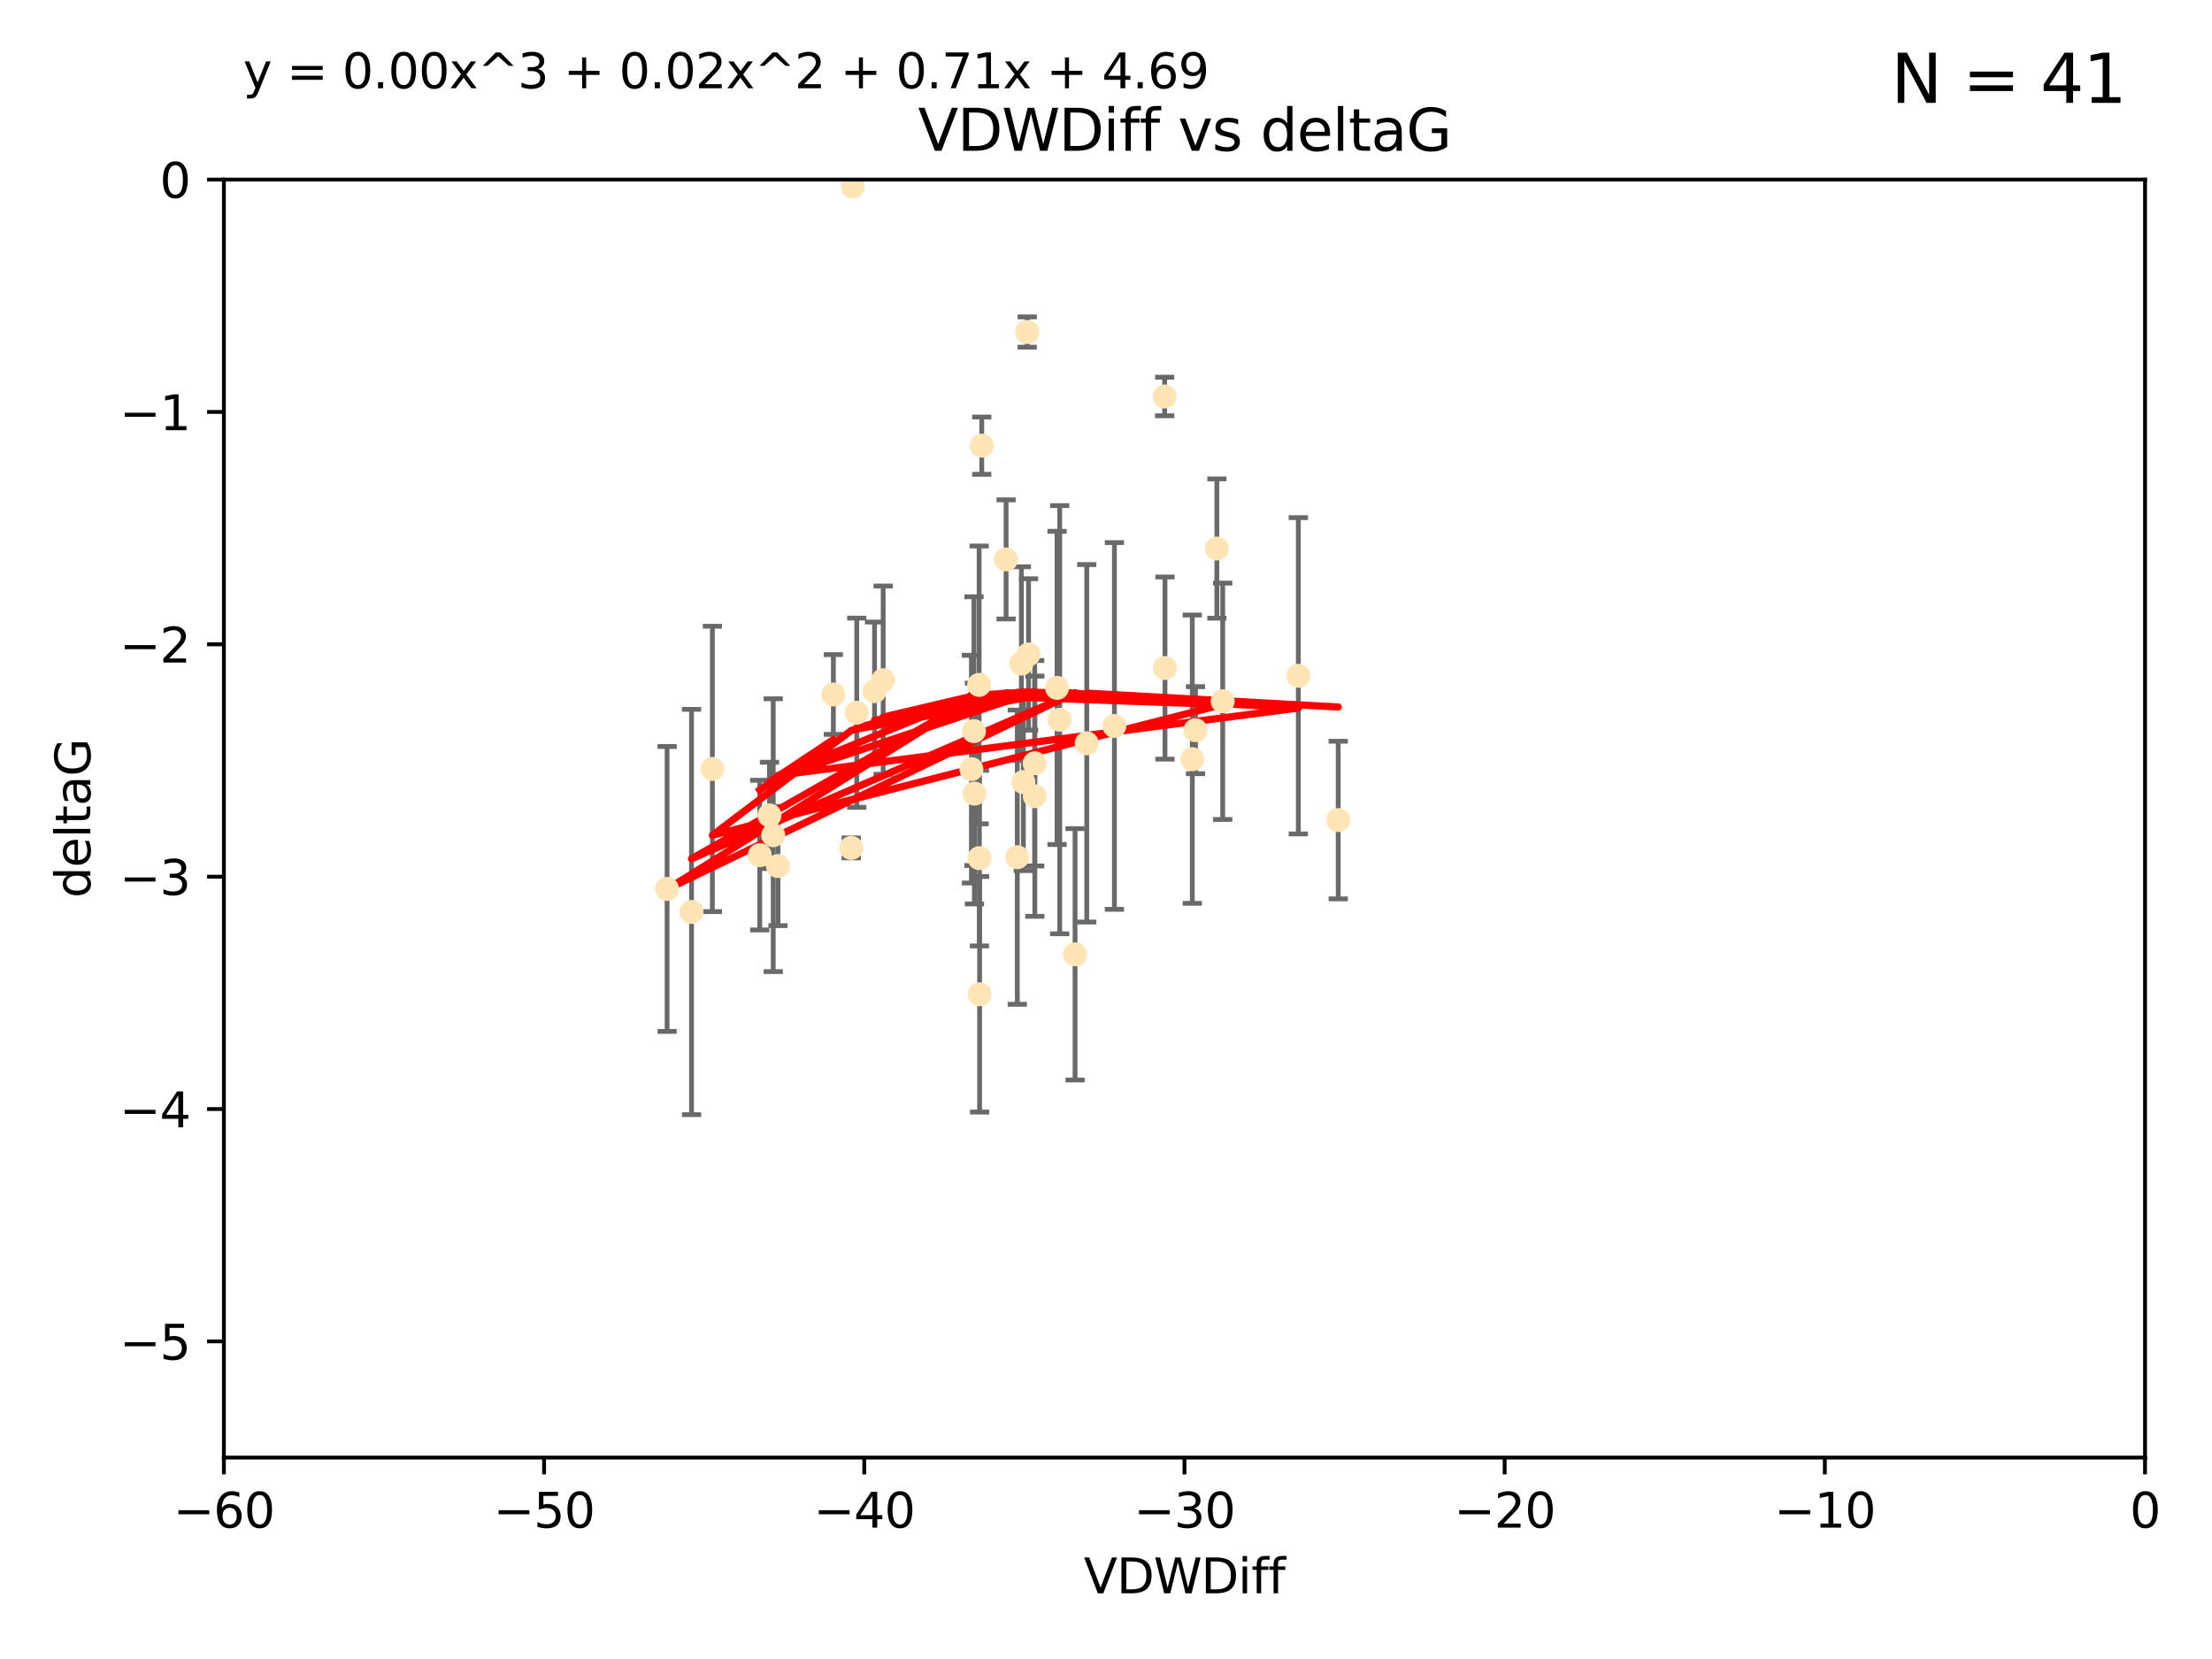 <?xml version="1.0" encoding="utf-8" standalone="no"?>
<!DOCTYPE svg PUBLIC "-//W3C//DTD SVG 1.1//EN"
  "http://www.w3.org/Graphics/SVG/1.1/DTD/svg11.dtd">
<svg xmlns:xlink="http://www.w3.org/1999/xlink" width="460.8pt" height="345.6pt" viewBox="0 0 460.8 345.6" xmlns="http://www.w3.org/2000/svg" version="1.1">
 <defs>
  <style type="text/css">*{stroke-linejoin: round; stroke-linecap: butt}</style>
 </defs>
 <g id="figure_1">
  <g id="patch_1">
   <path d="M 0 345.6 
L 460.8 345.6 
L 460.8 0 
L 0 0 
z
" style="fill: #ffffff"/>
  </g>
  <g id="axes_1">
   <g id="patch_2">
    <path d="M 46.64 303.64 
L 446.85 303.64 
L 446.85 37.411 
L 46.64 37.411 
z
" style="fill: #ffffff"/>
   </g>
   <g id="PathCollection_1">
    <defs>
     <path id="m97de21910d" d="M 0 1.118 
C 0.297 1.118 0.581 1 0.791 0.791 
C 1 0.581 1.118 0.297 1.118 0 
C 1.118 -0.297 1 -0.581 0.791 -0.791 
C 0.581 -1 0.297 -1.118 0 -1.118 
C -0.297 -1.118 -0.581 -1 -0.791 -0.791 
C -1 -0.581 -1.118 -0.297 -1.118 0 
C -1.118 0.297 -1 0.581 -0.791 0.791 
C -0.581 1 -0.297 1.118 0 1.118 
z
" style="stroke: #ffe4b5"/>
    </defs>
    <g clip-path="url(#p924bf5fd14)">
     <use xlink:href="#m97de21910d" x="158.268" y="178.137" style="fill: #ffe4b5; stroke: #ffe4b5"/>
     <use xlink:href="#m97de21910d" x="173.607" y="144.673" style="fill: #ffe4b5; stroke: #ffe4b5"/>
     <use xlink:href="#m97de21910d" x="160.298" y="169.858" style="fill: #ffe4b5; stroke: #ffe4b5"/>
     <use xlink:href="#m97de21910d" x="161.079" y="173.986" style="fill: #ffe4b5; stroke: #ffe4b5"/>
     <use xlink:href="#m97de21910d" x="215.547" y="159.001" style="fill: #ffe4b5; stroke: #ffe4b5"/>
     <use xlink:href="#m97de21910d" x="202.989" y="165.32" style="fill: #ffe4b5; stroke: #ffe4b5"/>
     <use xlink:href="#m97de21910d" x="183.981" y="141.689" style="fill: #ffe4b5; stroke: #ffe4b5"/>
     <use xlink:href="#m97de21910d" x="220.202" y="143.304" style="fill: #ffe4b5; stroke: #ffe4b5"/>
     <use xlink:href="#m97de21910d" x="177.608" y="38.847" style="fill: #ffe4b5; stroke: #ffe4b5"/>
     <use xlink:href="#m97de21910d" x="204.518" y="92.84" style="fill: #ffe4b5; stroke: #ffe4b5"/>
     <use xlink:href="#m97de21910d" x="220.756" y="149.929" style="fill: #ffe4b5; stroke: #ffe4b5"/>
     <use xlink:href="#m97de21910d" x="253.493" y="114.27" style="fill: #ffe4b5; stroke: #ffe4b5"/>
     <use xlink:href="#m97de21910d" x="203.971" y="142.679" style="fill: #ffe4b5; stroke: #ffe4b5"/>
     <use xlink:href="#m97de21910d" x="178.473" y="148.47" style="fill: #ffe4b5; stroke: #ffe4b5"/>
     <use xlink:href="#m97de21910d" x="209.588" y="116.536" style="fill: #ffe4b5; stroke: #ffe4b5"/>
     <use xlink:href="#m97de21910d" x="248.375" y="158.151" style="fill: #ffe4b5; stroke: #ffe4b5"/>
     <use xlink:href="#m97de21910d" x="270.463" y="140.779" style="fill: #ffe4b5; stroke: #ffe4b5"/>
     <use xlink:href="#m97de21910d" x="162.073" y="180.416" style="fill: #ffe4b5; stroke: #ffe4b5"/>
     <use xlink:href="#m97de21910d" x="202.895" y="152.314" style="fill: #ffe4b5; stroke: #ffe4b5"/>
     <use xlink:href="#m97de21910d" x="254.713" y="146.089" style="fill: #ffe4b5; stroke: #ffe4b5"/>
     <use xlink:href="#m97de21910d" x="148.403" y="160.183" style="fill: #ffe4b5; stroke: #ffe4b5"/>
     <use xlink:href="#m97de21910d" x="177.327" y="176.633" style="fill: #ffe4b5; stroke: #ffe4b5"/>
     <use xlink:href="#m97de21910d" x="204.03" y="178.764" style="fill: #ffe4b5; stroke: #ffe4b5"/>
     <use xlink:href="#m97de21910d" x="138.969" y="185.182" style="fill: #ffe4b5; stroke: #ffe4b5"/>
     <use xlink:href="#m97de21910d" x="223.956" y="198.803" style="fill: #ffe4b5; stroke: #ffe4b5"/>
     <use xlink:href="#m97de21910d" x="144.057" y="189.983" style="fill: #ffe4b5; stroke: #ffe4b5"/>
     <use xlink:href="#m97de21910d" x="204.07" y="207.127" style="fill: #ffe4b5; stroke: #ffe4b5"/>
     <use xlink:href="#m97de21910d" x="214.267" y="136.325" style="fill: #ffe4b5; stroke: #ffe4b5"/>
     <use xlink:href="#m97de21910d" x="182.183" y="143.993" style="fill: #ffe4b5; stroke: #ffe4b5"/>
     <use xlink:href="#m97de21910d" x="213.182" y="162.913" style="fill: #ffe4b5; stroke: #ffe4b5"/>
     <use xlink:href="#m97de21910d" x="242.69" y="139.165" style="fill: #ffe4b5; stroke: #ffe4b5"/>
     <use xlink:href="#m97de21910d" x="211.923" y="178.566" style="fill: #ffe4b5; stroke: #ffe4b5"/>
     <use xlink:href="#m97de21910d" x="249.042" y="152.11" style="fill: #ffe4b5; stroke: #ffe4b5"/>
     <use xlink:href="#m97de21910d" x="242.621" y="82.595" style="fill: #ffe4b5; stroke: #ffe4b5"/>
     <use xlink:href="#m97de21910d" x="226.39" y="154.845" style="fill: #ffe4b5; stroke: #ffe4b5"/>
     <use xlink:href="#m97de21910d" x="278.774" y="170.835" style="fill: #ffe4b5; stroke: #ffe4b5"/>
     <use xlink:href="#m97de21910d" x="232.153" y="151.227" style="fill: #ffe4b5; stroke: #ffe4b5"/>
     <use xlink:href="#m97de21910d" x="213.988" y="69.167" style="fill: #ffe4b5; stroke: #ffe4b5"/>
     <use xlink:href="#m97de21910d" x="212.776" y="138.239" style="fill: #ffe4b5; stroke: #ffe4b5"/>
     <use xlink:href="#m97de21910d" x="215.574" y="165.868" style="fill: #ffe4b5; stroke: #ffe4b5"/>
     <use xlink:href="#m97de21910d" x="202.366" y="160.223" style="fill: #ffe4b5; stroke: #ffe4b5"/>
    </g>
   </g>
   <g id="matplotlib.axis_1">
    <g id="xtick_1">
     <g id="line2d_1">
      <defs>
       <path id="me658c65d89" d="M 0 0 
L 0 3.5 
" style="stroke: #000000; stroke-width: 0.8"/>
      </defs>
      <g>
       <use xlink:href="#me658c65d89" x="46.64" y="303.64" style="stroke: #000000; stroke-width: 0.8"/>
      </g>
     </g>
     <g id="text_1">
      <!-- −60 -->
      <g transform="translate(36.088 318.238)scale(0.1 -0.1)">
       <defs>
        <path id="DejaVuSans-2212" d="M 678 2272 
L 4684 2272 
L 4684 1741 
L 678 1741 
L 678 2272 
z
" transform="scale(0.016)"/>
        <path id="DejaVuSans-36" d="M 2113 2584 
Q 1688 2584 1439 2293 
Q 1191 2003 1191 1497 
Q 1191 994 1439 701 
Q 1688 409 2113 409 
Q 2538 409 2786 701 
Q 3034 994 3034 1497 
Q 3034 2003 2786 2293 
Q 2538 2584 2113 2584 
z
M 3366 4563 
L 3366 3988 
Q 3128 4100 2886 4159 
Q 2644 4219 2406 4219 
Q 1781 4219 1451 3797 
Q 1122 3375 1075 2522 
Q 1259 2794 1537 2939 
Q 1816 3084 2150 3084 
Q 2853 3084 3261 2657 
Q 3669 2231 3669 1497 
Q 3669 778 3244 343 
Q 2819 -91 2113 -91 
Q 1303 -91 875 529 
Q 447 1150 447 2328 
Q 447 3434 972 4092 
Q 1497 4750 2381 4750 
Q 2619 4750 2861 4703 
Q 3103 4656 3366 4563 
z
" transform="scale(0.016)"/>
        <path id="DejaVuSans-30" d="M 2034 4250 
Q 1547 4250 1301 3770 
Q 1056 3291 1056 2328 
Q 1056 1369 1301 889 
Q 1547 409 2034 409 
Q 2525 409 2770 889 
Q 3016 1369 3016 2328 
Q 3016 3291 2770 3770 
Q 2525 4250 2034 4250 
z
M 2034 4750 
Q 2819 4750 3233 4129 
Q 3647 3509 3647 2328 
Q 3647 1150 3233 529 
Q 2819 -91 2034 -91 
Q 1250 -91 836 529 
Q 422 1150 422 2328 
Q 422 3509 836 4129 
Q 1250 4750 2034 4750 
z
" transform="scale(0.016)"/>
       </defs>
       <use xlink:href="#DejaVuSans-2212"/>
       <use xlink:href="#DejaVuSans-36" x="83.789"/>
       <use xlink:href="#DejaVuSans-30" x="147.412"/>
      </g>
     </g>
    </g>
    <g id="xtick_2">
     <g id="line2d_2">
      <g>
       <use xlink:href="#me658c65d89" x="113.342" y="303.64" style="stroke: #000000; stroke-width: 0.8"/>
      </g>
     </g>
     <g id="text_2">
      <!-- −50 -->
      <g transform="translate(102.789 318.238)scale(0.1 -0.1)">
       <defs>
        <path id="DejaVuSans-35" d="M 691 4666 
L 3169 4666 
L 3169 4134 
L 1269 4134 
L 1269 2991 
Q 1406 3038 1543 3061 
Q 1681 3084 1819 3084 
Q 2600 3084 3056 2656 
Q 3513 2228 3513 1497 
Q 3513 744 3044 326 
Q 2575 -91 1722 -91 
Q 1428 -91 1123 -41 
Q 819 9 494 109 
L 494 744 
Q 775 591 1075 516 
Q 1375 441 1709 441 
Q 2250 441 2565 725 
Q 2881 1009 2881 1497 
Q 2881 1984 2565 2268 
Q 2250 2553 1709 2553 
Q 1456 2553 1204 2497 
Q 953 2441 691 2322 
L 691 4666 
z
" transform="scale(0.016)"/>
       </defs>
       <use xlink:href="#DejaVuSans-2212"/>
       <use xlink:href="#DejaVuSans-35" x="83.789"/>
       <use xlink:href="#DejaVuSans-30" x="147.412"/>
      </g>
     </g>
    </g>
    <g id="xtick_3">
     <g id="line2d_3">
      <g>
       <use xlink:href="#me658c65d89" x="180.043" y="303.64" style="stroke: #000000; stroke-width: 0.8"/>
      </g>
     </g>
     <g id="text_3">
      <!-- −40 -->
      <g transform="translate(169.491 318.238)scale(0.1 -0.1)">
       <defs>
        <path id="DejaVuSans-34" d="M 2419 4116 
L 825 1625 
L 2419 1625 
L 2419 4116 
z
M 2253 4666 
L 3047 4666 
L 3047 1625 
L 3713 1625 
L 3713 1100 
L 3047 1100 
L 3047 0 
L 2419 0 
L 2419 1100 
L 313 1100 
L 313 1709 
L 2253 4666 
z
" transform="scale(0.016)"/>
       </defs>
       <use xlink:href="#DejaVuSans-2212"/>
       <use xlink:href="#DejaVuSans-34" x="83.789"/>
       <use xlink:href="#DejaVuSans-30" x="147.412"/>
      </g>
     </g>
    </g>
    <g id="xtick_4">
     <g id="line2d_4">
      <g>
       <use xlink:href="#me658c65d89" x="246.745" y="303.64" style="stroke: #000000; stroke-width: 0.8"/>
      </g>
     </g>
     <g id="text_4">
      <!-- −30 -->
      <g transform="translate(236.193 318.238)scale(0.1 -0.1)">
       <defs>
        <path id="DejaVuSans-33" d="M 2597 2516 
Q 3050 2419 3304 2112 
Q 3559 1806 3559 1356 
Q 3559 666 3084 287 
Q 2609 -91 1734 -91 
Q 1441 -91 1130 -33 
Q 819 25 488 141 
L 488 750 
Q 750 597 1062 519 
Q 1375 441 1716 441 
Q 2309 441 2620 675 
Q 2931 909 2931 1356 
Q 2931 1769 2642 2001 
Q 2353 2234 1838 2234 
L 1294 2234 
L 1294 2753 
L 1863 2753 
Q 2328 2753 2575 2939 
Q 2822 3125 2822 3475 
Q 2822 3834 2567 4026 
Q 2313 4219 1838 4219 
Q 1578 4219 1281 4162 
Q 984 4106 628 3988 
L 628 4550 
Q 988 4650 1302 4700 
Q 1616 4750 1894 4750 
Q 2613 4750 3031 4423 
Q 3450 4097 3450 3541 
Q 3450 3153 3228 2886 
Q 3006 2619 2597 2516 
z
" transform="scale(0.016)"/>
       </defs>
       <use xlink:href="#DejaVuSans-2212"/>
       <use xlink:href="#DejaVuSans-33" x="83.789"/>
       <use xlink:href="#DejaVuSans-30" x="147.412"/>
      </g>
     </g>
    </g>
    <g id="xtick_5">
     <g id="line2d_5">
      <g>
       <use xlink:href="#me658c65d89" x="313.447" y="303.64" style="stroke: #000000; stroke-width: 0.8"/>
      </g>
     </g>
     <g id="text_5">
      <!-- −20 -->
      <g transform="translate(302.894 318.238)scale(0.1 -0.1)">
       <defs>
        <path id="DejaVuSans-32" d="M 1228 531 
L 3431 531 
L 3431 0 
L 469 0 
L 469 531 
Q 828 903 1448 1529 
Q 2069 2156 2228 2338 
Q 2531 2678 2651 2914 
Q 2772 3150 2772 3378 
Q 2772 3750 2511 3984 
Q 2250 4219 1831 4219 
Q 1534 4219 1204 4116 
Q 875 4013 500 3803 
L 500 4441 
Q 881 4594 1212 4672 
Q 1544 4750 1819 4750 
Q 2544 4750 2975 4387 
Q 3406 4025 3406 3419 
Q 3406 3131 3298 2873 
Q 3191 2616 2906 2266 
Q 2828 2175 2409 1742 
Q 1991 1309 1228 531 
z
" transform="scale(0.016)"/>
       </defs>
       <use xlink:href="#DejaVuSans-2212"/>
       <use xlink:href="#DejaVuSans-32" x="83.789"/>
       <use xlink:href="#DejaVuSans-30" x="147.412"/>
      </g>
     </g>
    </g>
    <g id="xtick_6">
     <g id="line2d_6">
      <g>
       <use xlink:href="#me658c65d89" x="380.148" y="303.64" style="stroke: #000000; stroke-width: 0.8"/>
      </g>
     </g>
     <g id="text_6">
      <!-- −10 -->
      <g transform="translate(369.596 318.238)scale(0.1 -0.1)">
       <defs>
        <path id="DejaVuSans-31" d="M 794 531 
L 1825 531 
L 1825 4091 
L 703 3866 
L 703 4441 
L 1819 4666 
L 2450 4666 
L 2450 531 
L 3481 531 
L 3481 0 
L 794 0 
L 794 531 
z
" transform="scale(0.016)"/>
       </defs>
       <use xlink:href="#DejaVuSans-2212"/>
       <use xlink:href="#DejaVuSans-31" x="83.789"/>
       <use xlink:href="#DejaVuSans-30" x="147.412"/>
      </g>
     </g>
    </g>
    <g id="xtick_7">
     <g id="line2d_7">
      <g>
       <use xlink:href="#me658c65d89" x="446.85" y="303.64" style="stroke: #000000; stroke-width: 0.8"/>
      </g>
     </g>
     <g id="text_7">
      <!-- 0 -->
      <g transform="translate(443.669 318.238)scale(0.1 -0.1)">
       <use xlink:href="#DejaVuSans-30"/>
      </g>
     </g>
    </g>
    <g id="text_8">
     <!-- VDWDiff -->
     <g transform="translate(225.772 331.917)scale(0.1 -0.1)">
      <defs>
       <path id="DejaVuSans-56" d="M 1831 0 
L 50 4666 
L 709 4666 
L 2188 738 
L 3669 4666 
L 4325 4666 
L 2547 0 
L 1831 0 
z
" transform="scale(0.016)"/>
       <path id="DejaVuSans-44" d="M 1259 4147 
L 1259 519 
L 2022 519 
Q 2988 519 3436 956 
Q 3884 1394 3884 2338 
Q 3884 3275 3436 3711 
Q 2988 4147 2022 4147 
L 1259 4147 
z
M 628 4666 
L 1925 4666 
Q 3281 4666 3915 4102 
Q 4550 3538 4550 2338 
Q 4550 1131 3912 565 
Q 3275 0 1925 0 
L 628 0 
L 628 4666 
z
" transform="scale(0.016)"/>
       <path id="DejaVuSans-57" d="M 213 4666 
L 850 4666 
L 1831 722 
L 2809 4666 
L 3519 4666 
L 4500 722 
L 5478 4666 
L 6119 4666 
L 4947 0 
L 4153 0 
L 3169 4050 
L 2175 0 
L 1381 0 
L 213 4666 
z
" transform="scale(0.016)"/>
       <path id="DejaVuSans-69" d="M 603 3500 
L 1178 3500 
L 1178 0 
L 603 0 
L 603 3500 
z
M 603 4863 
L 1178 4863 
L 1178 4134 
L 603 4134 
L 603 4863 
z
" transform="scale(0.016)"/>
       <path id="DejaVuSans-66" d="M 2375 4863 
L 2375 4384 
L 1825 4384 
Q 1516 4384 1395 4259 
Q 1275 4134 1275 3809 
L 1275 3500 
L 2222 3500 
L 2222 3053 
L 1275 3053 
L 1275 0 
L 697 0 
L 697 3053 
L 147 3053 
L 147 3500 
L 697 3500 
L 697 3744 
Q 697 4328 969 4595 
Q 1241 4863 1831 4863 
L 2375 4863 
z
" transform="scale(0.016)"/>
      </defs>
      <use xlink:href="#DejaVuSans-56"/>
      <use xlink:href="#DejaVuSans-44" x="68.408"/>
      <use xlink:href="#DejaVuSans-57" x="145.41"/>
      <use xlink:href="#DejaVuSans-44" x="244.287"/>
      <use xlink:href="#DejaVuSans-69" x="321.289"/>
      <use xlink:href="#DejaVuSans-66" x="349.072"/>
      <use xlink:href="#DejaVuSans-66" x="384.277"/>
     </g>
    </g>
   </g>
   <g id="matplotlib.axis_2">
    <g id="ytick_1">
     <g id="line2d_8">
      <defs>
       <path id="m7cf2471173" d="M 0 0 
L -3.5 0 
" style="stroke: #000000; stroke-width: 0.8"/>
      </defs>
      <g>
       <use xlink:href="#m7cf2471173" x="46.64" y="279.437" style="stroke: #000000; stroke-width: 0.8"/>
      </g>
     </g>
     <g id="text_9">
      <!-- −5 -->
      <g transform="translate(24.898 283.237)scale(0.1 -0.1)">
       <use xlink:href="#DejaVuSans-2212"/>
       <use xlink:href="#DejaVuSans-35" x="83.789"/>
      </g>
     </g>
    </g>
    <g id="ytick_2">
     <g id="line2d_9">
      <g>
       <use xlink:href="#m7cf2471173" x="46.64" y="231.032" style="stroke: #000000; stroke-width: 0.8"/>
      </g>
     </g>
     <g id="text_10">
      <!-- −4 -->
      <g transform="translate(24.898 234.831)scale(0.1 -0.1)">
       <use xlink:href="#DejaVuSans-2212"/>
       <use xlink:href="#DejaVuSans-34" x="83.789"/>
      </g>
     </g>
    </g>
    <g id="ytick_3">
     <g id="line2d_10">
      <g>
       <use xlink:href="#m7cf2471173" x="46.64" y="182.627" style="stroke: #000000; stroke-width: 0.8"/>
      </g>
     </g>
     <g id="text_11">
      <!-- −3 -->
      <g transform="translate(24.898 186.426)scale(0.1 -0.1)">
       <use xlink:href="#DejaVuSans-2212"/>
       <use xlink:href="#DejaVuSans-33" x="83.789"/>
      </g>
     </g>
    </g>
    <g id="ytick_4">
     <g id="line2d_11">
      <g>
       <use xlink:href="#m7cf2471173" x="46.64" y="134.222" style="stroke: #000000; stroke-width: 0.8"/>
      </g>
     </g>
     <g id="text_12">
      <!-- −2 -->
      <g transform="translate(24.898 138.021)scale(0.1 -0.1)">
       <use xlink:href="#DejaVuSans-2212"/>
       <use xlink:href="#DejaVuSans-32" x="83.789"/>
      </g>
     </g>
    </g>
    <g id="ytick_5">
     <g id="line2d_12">
      <g>
       <use xlink:href="#m7cf2471173" x="46.64" y="85.816" style="stroke: #000000; stroke-width: 0.8"/>
      </g>
     </g>
     <g id="text_13">
      <!-- −1 -->
      <g transform="translate(24.898 89.616)scale(0.1 -0.1)">
       <use xlink:href="#DejaVuSans-2212"/>
       <use xlink:href="#DejaVuSans-31" x="83.789"/>
      </g>
     </g>
    </g>
    <g id="ytick_6">
     <g id="line2d_13">
      <g>
       <use xlink:href="#m7cf2471173" x="46.64" y="37.411" style="stroke: #000000; stroke-width: 0.8"/>
      </g>
     </g>
     <g id="text_14">
      <!-- 0 -->
      <g transform="translate(33.278 41.21)scale(0.1 -0.1)">
       <use xlink:href="#DejaVuSans-30"/>
      </g>
     </g>
    </g>
    <g id="text_15">
     <!-- deltaG -->
     <g transform="translate(18.818 187.064)rotate(-90)scale(0.1 -0.1)">
      <defs>
       <path id="DejaVuSans-64" d="M 2906 2969 
L 2906 4863 
L 3481 4863 
L 3481 0 
L 2906 0 
L 2906 525 
Q 2725 213 2448 61 
Q 2172 -91 1784 -91 
Q 1150 -91 751 415 
Q 353 922 353 1747 
Q 353 2572 751 3078 
Q 1150 3584 1784 3584 
Q 2172 3584 2448 3432 
Q 2725 3281 2906 2969 
z
M 947 1747 
Q 947 1113 1208 752 
Q 1469 391 1925 391 
Q 2381 391 2643 752 
Q 2906 1113 2906 1747 
Q 2906 2381 2643 2742 
Q 2381 3103 1925 3103 
Q 1469 3103 1208 2742 
Q 947 2381 947 1747 
z
" transform="scale(0.016)"/>
       <path id="DejaVuSans-65" d="M 3597 1894 
L 3597 1613 
L 953 1613 
Q 991 1019 1311 708 
Q 1631 397 2203 397 
Q 2534 397 2845 478 
Q 3156 559 3463 722 
L 3463 178 
Q 3153 47 2828 -22 
Q 2503 -91 2169 -91 
Q 1331 -91 842 396 
Q 353 884 353 1716 
Q 353 2575 817 3079 
Q 1281 3584 2069 3584 
Q 2775 3584 3186 3129 
Q 3597 2675 3597 1894 
z
M 3022 2063 
Q 3016 2534 2758 2815 
Q 2500 3097 2075 3097 
Q 1594 3097 1305 2825 
Q 1016 2553 972 2059 
L 3022 2063 
z
" transform="scale(0.016)"/>
       <path id="DejaVuSans-6c" d="M 603 4863 
L 1178 4863 
L 1178 0 
L 603 0 
L 603 4863 
z
" transform="scale(0.016)"/>
       <path id="DejaVuSans-74" d="M 1172 4494 
L 1172 3500 
L 2356 3500 
L 2356 3053 
L 1172 3053 
L 1172 1153 
Q 1172 725 1289 603 
Q 1406 481 1766 481 
L 2356 481 
L 2356 0 
L 1766 0 
Q 1100 0 847 248 
Q 594 497 594 1153 
L 594 3053 
L 172 3053 
L 172 3500 
L 594 3500 
L 594 4494 
L 1172 4494 
z
" transform="scale(0.016)"/>
       <path id="DejaVuSans-61" d="M 2194 1759 
Q 1497 1759 1228 1600 
Q 959 1441 959 1056 
Q 959 750 1161 570 
Q 1363 391 1709 391 
Q 2188 391 2477 730 
Q 2766 1069 2766 1631 
L 2766 1759 
L 2194 1759 
z
M 3341 1997 
L 3341 0 
L 2766 0 
L 2766 531 
Q 2569 213 2275 61 
Q 1981 -91 1556 -91 
Q 1019 -91 701 211 
Q 384 513 384 1019 
Q 384 1609 779 1909 
Q 1175 2209 1959 2209 
L 2766 2209 
L 2766 2266 
Q 2766 2663 2505 2880 
Q 2244 3097 1772 3097 
Q 1472 3097 1187 3025 
Q 903 2953 641 2809 
L 641 3341 
Q 956 3463 1253 3523 
Q 1550 3584 1831 3584 
Q 2591 3584 2966 3190 
Q 3341 2797 3341 1997 
z
" transform="scale(0.016)"/>
       <path id="DejaVuSans-47" d="M 3809 666 
L 3809 1919 
L 2778 1919 
L 2778 2438 
L 4434 2438 
L 4434 434 
Q 4069 175 3628 42 
Q 3188 -91 2688 -91 
Q 1594 -91 976 548 
Q 359 1188 359 2328 
Q 359 3472 976 4111 
Q 1594 4750 2688 4750 
Q 3144 4750 3555 4637 
Q 3966 4525 4313 4306 
L 4313 3634 
Q 3963 3931 3569 4081 
Q 3175 4231 2741 4231 
Q 1884 4231 1454 3753 
Q 1025 3275 1025 2328 
Q 1025 1384 1454 906 
Q 1884 428 2741 428 
Q 3075 428 3337 486 
Q 3600 544 3809 666 
z
" transform="scale(0.016)"/>
      </defs>
      <use xlink:href="#DejaVuSans-64"/>
      <use xlink:href="#DejaVuSans-65" x="63.477"/>
      <use xlink:href="#DejaVuSans-6c" x="125"/>
      <use xlink:href="#DejaVuSans-74" x="152.783"/>
      <use xlink:href="#DejaVuSans-61" x="191.992"/>
      <use xlink:href="#DejaVuSans-47" x="253.271"/>
     </g>
    </g>
   </g>
   <g id="LineCollection_1">
    <path d="M 158.268 193.728 
L 158.268 162.545 
" clip-path="url(#p924bf5fd14)" style="fill: none; stroke: #696969"/>
    <path d="M 173.607 152.981 
L 173.607 136.364 
" clip-path="url(#p924bf5fd14)" style="fill: none; stroke: #696969"/>
    <path d="M 160.298 180.927 
L 160.298 158.788 
" clip-path="url(#p924bf5fd14)" style="fill: none; stroke: #696969"/>
    <path d="M 161.079 202.4 
L 161.079 145.572 
" clip-path="url(#p924bf5fd14)" style="fill: none; stroke: #696969"/>
    <path d="M 215.547 180.402 
L 215.547 137.6 
" clip-path="url(#p924bf5fd14)" style="fill: none; stroke: #696969"/>
    <path d="M 202.989 188.311 
L 202.989 142.329 
" clip-path="url(#p924bf5fd14)" style="fill: none; stroke: #696969"/>
    <path d="M 183.981 161.302 
L 183.981 122.077 
" clip-path="url(#p924bf5fd14)" style="fill: none; stroke: #696969"/>
    <path d="M 220.202 175.929 
L 220.202 110.679 
" clip-path="url(#p924bf5fd14)" style="fill: none; stroke: #696969"/>
    <path d="M 177.608 39.167 
L 177.608 38.528 
" clip-path="url(#p924bf5fd14)" style="fill: none; stroke: #696969"/>
    <path d="M 204.518 98.808 
L 204.518 86.872 
" clip-path="url(#p924bf5fd14)" style="fill: none; stroke: #696969"/>
    <path d="M 220.756 194.529 
L 220.756 105.328 
" clip-path="url(#p924bf5fd14)" style="fill: none; stroke: #696969"/>
    <path d="M 253.493 128.784 
L 253.493 99.756 
" clip-path="url(#p924bf5fd14)" style="fill: none; stroke: #696969"/>
    <path d="M 203.971 171.617 
L 203.971 113.74 
" clip-path="url(#p924bf5fd14)" style="fill: none; stroke: #696969"/>
    <path d="M 178.473 168.179 
L 178.473 128.76 
" clip-path="url(#p924bf5fd14)" style="fill: none; stroke: #696969"/>
    <path d="M 209.588 128.944 
L 209.588 104.128 
" clip-path="url(#p924bf5fd14)" style="fill: none; stroke: #696969"/>
    <path d="M 248.375 188.185 
L 248.375 128.118 
" clip-path="url(#p924bf5fd14)" style="fill: none; stroke: #696969"/>
    <path d="M 270.463 173.723 
L 270.463 107.835 
" clip-path="url(#p924bf5fd14)" style="fill: none; stroke: #696969"/>
    <path d="M 162.073 192.831 
L 162.073 168.001 
" clip-path="url(#p924bf5fd14)" style="fill: none; stroke: #696969"/>
    <path d="M 202.895 180.309 
L 202.895 124.318 
" clip-path="url(#p924bf5fd14)" style="fill: none; stroke: #696969"/>
    <path d="M 254.713 170.71 
L 254.713 121.468 
" clip-path="url(#p924bf5fd14)" style="fill: none; stroke: #696969"/>
    <path d="M 148.403 189.912 
L 148.403 130.454 
" clip-path="url(#p924bf5fd14)" style="fill: none; stroke: #696969"/>
    <path d="M 177.327 178.713 
L 177.327 174.553 
" clip-path="url(#p924bf5fd14)" style="fill: none; stroke: #696969"/>
    <path d="M 204.03 197.058 
L 204.03 160.47 
" clip-path="url(#p924bf5fd14)" style="fill: none; stroke: #696969"/>
    <path d="M 138.969 214.86 
L 138.969 155.505 
" clip-path="url(#p924bf5fd14)" style="fill: none; stroke: #696969"/>
    <path d="M 223.956 224.99 
L 223.956 172.616 
" clip-path="url(#p924bf5fd14)" style="fill: none; stroke: #696969"/>
    <path d="M 144.057 232.198 
L 144.057 147.768 
" clip-path="url(#p924bf5fd14)" style="fill: none; stroke: #696969"/>
    <path d="M 204.07 231.664 
L 204.07 182.589 
" clip-path="url(#p924bf5fd14)" style="fill: none; stroke: #696969"/>
    <path d="M 214.267 152.087 
L 214.267 120.563 
" clip-path="url(#p924bf5fd14)" style="fill: none; stroke: #696969"/>
    <path d="M 182.183 158.404 
L 182.183 129.582 
" clip-path="url(#p924bf5fd14)" style="fill: none; stroke: #696969"/>
    <path d="M 213.182 181.366 
L 213.182 144.46 
" clip-path="url(#p924bf5fd14)" style="fill: none; stroke: #696969"/>
    <path d="M 242.69 158.138 
L 242.69 120.191 
" clip-path="url(#p924bf5fd14)" style="fill: none; stroke: #696969"/>
    <path d="M 211.923 209.214 
L 211.923 147.918 
" clip-path="url(#p924bf5fd14)" style="fill: none; stroke: #696969"/>
    <path d="M 249.042 161.174 
L 249.042 143.046 
" clip-path="url(#p924bf5fd14)" style="fill: none; stroke: #696969"/>
    <path d="M 242.621 86.608 
L 242.621 78.581 
" clip-path="url(#p924bf5fd14)" style="fill: none; stroke: #696969"/>
    <path d="M 226.39 192.081 
L 226.39 117.609 
" clip-path="url(#p924bf5fd14)" style="fill: none; stroke: #696969"/>
    <path d="M 278.774 187.253 
L 278.774 154.416 
" clip-path="url(#p924bf5fd14)" style="fill: none; stroke: #696969"/>
    <path d="M 232.153 189.424 
L 232.153 113.031 
" clip-path="url(#p924bf5fd14)" style="fill: none; stroke: #696969"/>
    <path d="M 213.988 72.321 
L 213.988 66.012 
" clip-path="url(#p924bf5fd14)" style="fill: none; stroke: #696969"/>
    <path d="M 212.776 158.412 
L 212.776 118.066 
" clip-path="url(#p924bf5fd14)" style="fill: none; stroke: #696969"/>
    <path d="M 215.574 190.89 
L 215.574 140.846 
" clip-path="url(#p924bf5fd14)" style="fill: none; stroke: #696969"/>
    <path d="M 202.366 183.941 
L 202.366 136.506 
" clip-path="url(#p924bf5fd14)" style="fill: none; stroke: #696969"/>
   </g>
   <g id="line2d_14">
    <defs>
     <path id="m62c0d45730" d="M 2 0 
L -2 -0 
" style="stroke: #696969"/>
    </defs>
    <g clip-path="url(#p924bf5fd14)">
     <use xlink:href="#m62c0d45730" x="158.268" y="193.728" style="fill: #696969; stroke: #696969"/>
     <use xlink:href="#m62c0d45730" x="173.607" y="152.981" style="fill: #696969; stroke: #696969"/>
     <use xlink:href="#m62c0d45730" x="160.298" y="180.927" style="fill: #696969; stroke: #696969"/>
     <use xlink:href="#m62c0d45730" x="161.079" y="202.4" style="fill: #696969; stroke: #696969"/>
     <use xlink:href="#m62c0d45730" x="215.547" y="180.402" style="fill: #696969; stroke: #696969"/>
     <use xlink:href="#m62c0d45730" x="202.989" y="188.311" style="fill: #696969; stroke: #696969"/>
     <use xlink:href="#m62c0d45730" x="183.981" y="161.302" style="fill: #696969; stroke: #696969"/>
     <use xlink:href="#m62c0d45730" x="220.202" y="175.929" style="fill: #696969; stroke: #696969"/>
     <use xlink:href="#m62c0d45730" x="177.608" y="39.167" style="fill: #696969; stroke: #696969"/>
     <use xlink:href="#m62c0d45730" x="204.518" y="98.808" style="fill: #696969; stroke: #696969"/>
     <use xlink:href="#m62c0d45730" x="220.756" y="194.529" style="fill: #696969; stroke: #696969"/>
     <use xlink:href="#m62c0d45730" x="253.493" y="128.784" style="fill: #696969; stroke: #696969"/>
     <use xlink:href="#m62c0d45730" x="203.971" y="171.617" style="fill: #696969; stroke: #696969"/>
     <use xlink:href="#m62c0d45730" x="178.473" y="168.179" style="fill: #696969; stroke: #696969"/>
     <use xlink:href="#m62c0d45730" x="209.588" y="128.944" style="fill: #696969; stroke: #696969"/>
     <use xlink:href="#m62c0d45730" x="248.375" y="188.185" style="fill: #696969; stroke: #696969"/>
     <use xlink:href="#m62c0d45730" x="270.463" y="173.723" style="fill: #696969; stroke: #696969"/>
     <use xlink:href="#m62c0d45730" x="162.073" y="192.831" style="fill: #696969; stroke: #696969"/>
     <use xlink:href="#m62c0d45730" x="202.895" y="180.309" style="fill: #696969; stroke: #696969"/>
     <use xlink:href="#m62c0d45730" x="254.713" y="170.71" style="fill: #696969; stroke: #696969"/>
     <use xlink:href="#m62c0d45730" x="148.403" y="189.912" style="fill: #696969; stroke: #696969"/>
     <use xlink:href="#m62c0d45730" x="177.327" y="178.713" style="fill: #696969; stroke: #696969"/>
     <use xlink:href="#m62c0d45730" x="204.03" y="197.058" style="fill: #696969; stroke: #696969"/>
     <use xlink:href="#m62c0d45730" x="138.969" y="214.86" style="fill: #696969; stroke: #696969"/>
     <use xlink:href="#m62c0d45730" x="223.956" y="224.99" style="fill: #696969; stroke: #696969"/>
     <use xlink:href="#m62c0d45730" x="144.057" y="232.198" style="fill: #696969; stroke: #696969"/>
     <use xlink:href="#m62c0d45730" x="204.07" y="231.664" style="fill: #696969; stroke: #696969"/>
     <use xlink:href="#m62c0d45730" x="214.267" y="152.087" style="fill: #696969; stroke: #696969"/>
     <use xlink:href="#m62c0d45730" x="182.183" y="158.404" style="fill: #696969; stroke: #696969"/>
     <use xlink:href="#m62c0d45730" x="213.182" y="181.366" style="fill: #696969; stroke: #696969"/>
     <use xlink:href="#m62c0d45730" x="242.69" y="158.138" style="fill: #696969; stroke: #696969"/>
     <use xlink:href="#m62c0d45730" x="211.923" y="209.214" style="fill: #696969; stroke: #696969"/>
     <use xlink:href="#m62c0d45730" x="249.042" y="161.174" style="fill: #696969; stroke: #696969"/>
     <use xlink:href="#m62c0d45730" x="242.621" y="86.608" style="fill: #696969; stroke: #696969"/>
     <use xlink:href="#m62c0d45730" x="226.39" y="192.081" style="fill: #696969; stroke: #696969"/>
     <use xlink:href="#m62c0d45730" x="278.774" y="187.253" style="fill: #696969; stroke: #696969"/>
     <use xlink:href="#m62c0d45730" x="232.153" y="189.424" style="fill: #696969; stroke: #696969"/>
     <use xlink:href="#m62c0d45730" x="213.988" y="72.321" style="fill: #696969; stroke: #696969"/>
     <use xlink:href="#m62c0d45730" x="212.776" y="158.412" style="fill: #696969; stroke: #696969"/>
     <use xlink:href="#m62c0d45730" x="215.574" y="190.89" style="fill: #696969; stroke: #696969"/>
     <use xlink:href="#m62c0d45730" x="202.366" y="183.941" style="fill: #696969; stroke: #696969"/>
    </g>
   </g>
   <g id="line2d_15">
    <g clip-path="url(#p924bf5fd14)">
     <use xlink:href="#m62c0d45730" x="158.268" y="162.545" style="fill: #696969; stroke: #696969"/>
     <use xlink:href="#m62c0d45730" x="173.607" y="136.364" style="fill: #696969; stroke: #696969"/>
     <use xlink:href="#m62c0d45730" x="160.298" y="158.788" style="fill: #696969; stroke: #696969"/>
     <use xlink:href="#m62c0d45730" x="161.079" y="145.572" style="fill: #696969; stroke: #696969"/>
     <use xlink:href="#m62c0d45730" x="215.547" y="137.6" style="fill: #696969; stroke: #696969"/>
     <use xlink:href="#m62c0d45730" x="202.989" y="142.329" style="fill: #696969; stroke: #696969"/>
     <use xlink:href="#m62c0d45730" x="183.981" y="122.077" style="fill: #696969; stroke: #696969"/>
     <use xlink:href="#m62c0d45730" x="220.202" y="110.679" style="fill: #696969; stroke: #696969"/>
     <use xlink:href="#m62c0d45730" x="177.608" y="38.528" style="fill: #696969; stroke: #696969"/>
     <use xlink:href="#m62c0d45730" x="204.518" y="86.872" style="fill: #696969; stroke: #696969"/>
     <use xlink:href="#m62c0d45730" x="220.756" y="105.328" style="fill: #696969; stroke: #696969"/>
     <use xlink:href="#m62c0d45730" x="253.493" y="99.756" style="fill: #696969; stroke: #696969"/>
     <use xlink:href="#m62c0d45730" x="203.971" y="113.74" style="fill: #696969; stroke: #696969"/>
     <use xlink:href="#m62c0d45730" x="178.473" y="128.76" style="fill: #696969; stroke: #696969"/>
     <use xlink:href="#m62c0d45730" x="209.588" y="104.128" style="fill: #696969; stroke: #696969"/>
     <use xlink:href="#m62c0d45730" x="248.375" y="128.118" style="fill: #696969; stroke: #696969"/>
     <use xlink:href="#m62c0d45730" x="270.463" y="107.835" style="fill: #696969; stroke: #696969"/>
     <use xlink:href="#m62c0d45730" x="162.073" y="168.001" style="fill: #696969; stroke: #696969"/>
     <use xlink:href="#m62c0d45730" x="202.895" y="124.318" style="fill: #696969; stroke: #696969"/>
     <use xlink:href="#m62c0d45730" x="254.713" y="121.468" style="fill: #696969; stroke: #696969"/>
     <use xlink:href="#m62c0d45730" x="148.403" y="130.454" style="fill: #696969; stroke: #696969"/>
     <use xlink:href="#m62c0d45730" x="177.327" y="174.553" style="fill: #696969; stroke: #696969"/>
     <use xlink:href="#m62c0d45730" x="204.03" y="160.47" style="fill: #696969; stroke: #696969"/>
     <use xlink:href="#m62c0d45730" x="138.969" y="155.505" style="fill: #696969; stroke: #696969"/>
     <use xlink:href="#m62c0d45730" x="223.956" y="172.616" style="fill: #696969; stroke: #696969"/>
     <use xlink:href="#m62c0d45730" x="144.057" y="147.768" style="fill: #696969; stroke: #696969"/>
     <use xlink:href="#m62c0d45730" x="204.07" y="182.589" style="fill: #696969; stroke: #696969"/>
     <use xlink:href="#m62c0d45730" x="214.267" y="120.563" style="fill: #696969; stroke: #696969"/>
     <use xlink:href="#m62c0d45730" x="182.183" y="129.582" style="fill: #696969; stroke: #696969"/>
     <use xlink:href="#m62c0d45730" x="213.182" y="144.46" style="fill: #696969; stroke: #696969"/>
     <use xlink:href="#m62c0d45730" x="242.69" y="120.191" style="fill: #696969; stroke: #696969"/>
     <use xlink:href="#m62c0d45730" x="211.923" y="147.918" style="fill: #696969; stroke: #696969"/>
     <use xlink:href="#m62c0d45730" x="249.042" y="143.046" style="fill: #696969; stroke: #696969"/>
     <use xlink:href="#m62c0d45730" x="242.621" y="78.581" style="fill: #696969; stroke: #696969"/>
     <use xlink:href="#m62c0d45730" x="226.39" y="117.609" style="fill: #696969; stroke: #696969"/>
     <use xlink:href="#m62c0d45730" x="278.774" y="154.416" style="fill: #696969; stroke: #696969"/>
     <use xlink:href="#m62c0d45730" x="232.153" y="113.031" style="fill: #696969; stroke: #696969"/>
     <use xlink:href="#m62c0d45730" x="213.988" y="66.012" style="fill: #696969; stroke: #696969"/>
     <use xlink:href="#m62c0d45730" x="212.776" y="118.066" style="fill: #696969; stroke: #696969"/>
     <use xlink:href="#m62c0d45730" x="215.574" y="140.846" style="fill: #696969; stroke: #696969"/>
     <use xlink:href="#m62c0d45730" x="202.366" y="136.506" style="fill: #696969; stroke: #696969"/>
    </g>
   </g>
   <g id="line2d_16">
    <path d="M 158.268 164.578 
L 173.607 154.056 
L 160.298 162.911 
L 161.079 162.292 
L 215.547 144.129 
L 202.989 144.908 
L 183.981 149.39 
L 220.202 144.157 
L 177.608 152.043 
L 204.518 144.735 
L 220.756 144.17 
L 253.493 146.663 
L 203.971 144.794 
L 178.473 151.645 
L 209.588 144.325 
L 248.375 146.216 
L 270.463 147.504 
L 162.073 161.525 
L 202.895 144.919 
L 254.713 146.761 
L 148.403 174.004 
L 177.327 152.176 
L 204.03 144.788 
L 138.969 185.234 
L 223.956 144.278 
L 144.057 178.895 
L 204.07 144.783 
L 214.267 144.147 
L 182.183 150.073 
L 213.182 144.173 
L 242.69 145.688 
L 211.923 144.214 
L 249.042 146.277 
L 242.621 145.681 
L 226.39 144.395 
L 278.774 147.285 
L 232.153 144.772 
L 213.988 144.153 
L 212.776 144.184 
L 215.574 144.128 
L 202.366 144.985 
" clip-path="url(#p924bf5fd14)" style="fill: none; stroke: #ff0000; stroke-width: 1.5; stroke-linecap: square"/>
   </g>
   <g id="line2d_17">
    <defs>
     <path id="mdd5fbe8698" d="M 0 2 
C 0.53 2 1.039 1.789 1.414 1.414 
C 1.789 1.039 2 0.53 2 0 
C 2 -0.53 1.789 -1.039 1.414 -1.414 
C 1.039 -1.789 0.53 -2 0 -2 
C -0.53 -2 -1.039 -1.789 -1.414 -1.414 
C -1.789 -1.039 -2 -0.53 -2 0 
C -2 0.53 -1.789 1.039 -1.414 1.414 
C -1.039 1.789 -0.53 2 0 2 
z
" style="stroke: #ffe4b5"/>
    </defs>
    <g clip-path="url(#p924bf5fd14)">
     <use xlink:href="#mdd5fbe8698" x="158.268" y="178.137" style="fill: #ffe4b5; stroke: #ffe4b5"/>
     <use xlink:href="#mdd5fbe8698" x="173.607" y="144.673" style="fill: #ffe4b5; stroke: #ffe4b5"/>
     <use xlink:href="#mdd5fbe8698" x="160.298" y="169.858" style="fill: #ffe4b5; stroke: #ffe4b5"/>
     <use xlink:href="#mdd5fbe8698" x="161.079" y="173.986" style="fill: #ffe4b5; stroke: #ffe4b5"/>
     <use xlink:href="#mdd5fbe8698" x="215.547" y="159.001" style="fill: #ffe4b5; stroke: #ffe4b5"/>
     <use xlink:href="#mdd5fbe8698" x="202.989" y="165.32" style="fill: #ffe4b5; stroke: #ffe4b5"/>
     <use xlink:href="#mdd5fbe8698" x="183.981" y="141.689" style="fill: #ffe4b5; stroke: #ffe4b5"/>
     <use xlink:href="#mdd5fbe8698" x="220.202" y="143.304" style="fill: #ffe4b5; stroke: #ffe4b5"/>
     <use xlink:href="#mdd5fbe8698" x="177.608" y="38.847" style="fill: #ffe4b5; stroke: #ffe4b5"/>
     <use xlink:href="#mdd5fbe8698" x="204.518" y="92.84" style="fill: #ffe4b5; stroke: #ffe4b5"/>
     <use xlink:href="#mdd5fbe8698" x="220.756" y="149.929" style="fill: #ffe4b5; stroke: #ffe4b5"/>
     <use xlink:href="#mdd5fbe8698" x="253.493" y="114.27" style="fill: #ffe4b5; stroke: #ffe4b5"/>
     <use xlink:href="#mdd5fbe8698" x="203.971" y="142.679" style="fill: #ffe4b5; stroke: #ffe4b5"/>
     <use xlink:href="#mdd5fbe8698" x="178.473" y="148.47" style="fill: #ffe4b5; stroke: #ffe4b5"/>
     <use xlink:href="#mdd5fbe8698" x="209.588" y="116.536" style="fill: #ffe4b5; stroke: #ffe4b5"/>
     <use xlink:href="#mdd5fbe8698" x="248.375" y="158.151" style="fill: #ffe4b5; stroke: #ffe4b5"/>
     <use xlink:href="#mdd5fbe8698" x="270.463" y="140.779" style="fill: #ffe4b5; stroke: #ffe4b5"/>
     <use xlink:href="#mdd5fbe8698" x="162.073" y="180.416" style="fill: #ffe4b5; stroke: #ffe4b5"/>
     <use xlink:href="#mdd5fbe8698" x="202.895" y="152.314" style="fill: #ffe4b5; stroke: #ffe4b5"/>
     <use xlink:href="#mdd5fbe8698" x="254.713" y="146.089" style="fill: #ffe4b5; stroke: #ffe4b5"/>
     <use xlink:href="#mdd5fbe8698" x="148.403" y="160.183" style="fill: #ffe4b5; stroke: #ffe4b5"/>
     <use xlink:href="#mdd5fbe8698" x="177.327" y="176.633" style="fill: #ffe4b5; stroke: #ffe4b5"/>
     <use xlink:href="#mdd5fbe8698" x="204.03" y="178.764" style="fill: #ffe4b5; stroke: #ffe4b5"/>
     <use xlink:href="#mdd5fbe8698" x="138.969" y="185.182" style="fill: #ffe4b5; stroke: #ffe4b5"/>
     <use xlink:href="#mdd5fbe8698" x="223.956" y="198.803" style="fill: #ffe4b5; stroke: #ffe4b5"/>
     <use xlink:href="#mdd5fbe8698" x="144.057" y="189.983" style="fill: #ffe4b5; stroke: #ffe4b5"/>
     <use xlink:href="#mdd5fbe8698" x="204.07" y="207.127" style="fill: #ffe4b5; stroke: #ffe4b5"/>
     <use xlink:href="#mdd5fbe8698" x="214.267" y="136.325" style="fill: #ffe4b5; stroke: #ffe4b5"/>
     <use xlink:href="#mdd5fbe8698" x="182.183" y="143.993" style="fill: #ffe4b5; stroke: #ffe4b5"/>
     <use xlink:href="#mdd5fbe8698" x="213.182" y="162.913" style="fill: #ffe4b5; stroke: #ffe4b5"/>
     <use xlink:href="#mdd5fbe8698" x="242.69" y="139.165" style="fill: #ffe4b5; stroke: #ffe4b5"/>
     <use xlink:href="#mdd5fbe8698" x="211.923" y="178.566" style="fill: #ffe4b5; stroke: #ffe4b5"/>
     <use xlink:href="#mdd5fbe8698" x="249.042" y="152.11" style="fill: #ffe4b5; stroke: #ffe4b5"/>
     <use xlink:href="#mdd5fbe8698" x="242.621" y="82.595" style="fill: #ffe4b5; stroke: #ffe4b5"/>
     <use xlink:href="#mdd5fbe8698" x="226.39" y="154.845" style="fill: #ffe4b5; stroke: #ffe4b5"/>
     <use xlink:href="#mdd5fbe8698" x="278.774" y="170.835" style="fill: #ffe4b5; stroke: #ffe4b5"/>
     <use xlink:href="#mdd5fbe8698" x="232.153" y="151.227" style="fill: #ffe4b5; stroke: #ffe4b5"/>
     <use xlink:href="#mdd5fbe8698" x="213.988" y="69.167" style="fill: #ffe4b5; stroke: #ffe4b5"/>
     <use xlink:href="#mdd5fbe8698" x="212.776" y="138.239" style="fill: #ffe4b5; stroke: #ffe4b5"/>
     <use xlink:href="#mdd5fbe8698" x="215.574" y="165.868" style="fill: #ffe4b5; stroke: #ffe4b5"/>
     <use xlink:href="#mdd5fbe8698" x="202.366" y="160.223" style="fill: #ffe4b5; stroke: #ffe4b5"/>
    </g>
   </g>
   <g id="patch_3">
    <path d="M 46.64 303.64 
L 46.64 37.411 
" style="fill: none; stroke: #000000; stroke-width: 0.8; stroke-linejoin: miter; stroke-linecap: square"/>
   </g>
   <g id="patch_4">
    <path d="M 446.85 303.64 
L 446.85 37.411 
" style="fill: none; stroke: #000000; stroke-width: 0.8; stroke-linejoin: miter; stroke-linecap: square"/>
   </g>
   <g id="patch_5">
    <path d="M 46.64 303.64 
L 446.85 303.64 
" style="fill: none; stroke: #000000; stroke-width: 0.8; stroke-linejoin: miter; stroke-linecap: square"/>
   </g>
   <g id="patch_6">
    <path d="M 46.64 37.411 
L 446.85 37.411 
" style="fill: none; stroke: #000000; stroke-width: 0.8; stroke-linejoin: miter; stroke-linecap: square"/>
   </g>
   <g id="text_16">
    <!-- N = 41 -->
    <g transform="translate(393.929 21.426)scale(0.14 -0.14)">
     <defs>
      <path id="DejaVuSans-4e" d="M 628 4666 
L 1478 4666 
L 3547 763 
L 3547 4666 
L 4159 4666 
L 4159 0 
L 3309 0 
L 1241 3903 
L 1241 0 
L 628 0 
L 628 4666 
z
" transform="scale(0.016)"/>
      <path id="DejaVuSans-20" transform="scale(0.016)"/>
      <path id="DejaVuSans-3d" d="M 678 2906 
L 4684 2906 
L 4684 2381 
L 678 2381 
L 678 2906 
z
M 678 1631 
L 4684 1631 
L 4684 1100 
L 678 1100 
L 678 1631 
z
" transform="scale(0.016)"/>
     </defs>
     <use xlink:href="#DejaVuSans-4e"/>
     <use xlink:href="#DejaVuSans-20" x="74.805"/>
     <use xlink:href="#DejaVuSans-3d" x="106.592"/>
     <use xlink:href="#DejaVuSans-20" x="190.381"/>
     <use xlink:href="#DejaVuSans-34" x="222.168"/>
     <use xlink:href="#DejaVuSans-31" x="285.791"/>
    </g>
   </g>
   <g id="text_17">
    <!-- y = 0.00x^3 + 0.02x^2 + 0.71x + 4.69 -->
    <g transform="translate(50.642 18.387)scale(0.1 -0.1)">
     <defs>
      <path id="DejaVuSans-79" d="M 2059 -325 
Q 1816 -950 1584 -1140 
Q 1353 -1331 966 -1331 
L 506 -1331 
L 506 -850 
L 844 -850 
Q 1081 -850 1212 -737 
Q 1344 -625 1503 -206 
L 1606 56 
L 191 3500 
L 800 3500 
L 1894 763 
L 2988 3500 
L 3597 3500 
L 2059 -325 
z
" transform="scale(0.016)"/>
      <path id="DejaVuSans-2e" d="M 684 794 
L 1344 794 
L 1344 0 
L 684 0 
L 684 794 
z
" transform="scale(0.016)"/>
      <path id="DejaVuSans-78" d="M 3513 3500 
L 2247 1797 
L 3578 0 
L 2900 0 
L 1881 1375 
L 863 0 
L 184 0 
L 1544 1831 
L 300 3500 
L 978 3500 
L 1906 2253 
L 2834 3500 
L 3513 3500 
z
" transform="scale(0.016)"/>
      <path id="DejaVuSans-5e" d="M 2988 4666 
L 4684 2925 
L 4056 2925 
L 2681 4159 
L 1306 2925 
L 678 2925 
L 2375 4666 
L 2988 4666 
z
" transform="scale(0.016)"/>
      <path id="DejaVuSans-2b" d="M 2944 4013 
L 2944 2272 
L 4684 2272 
L 4684 1741 
L 2944 1741 
L 2944 0 
L 2419 0 
L 2419 1741 
L 678 1741 
L 678 2272 
L 2419 2272 
L 2419 4013 
L 2944 4013 
z
" transform="scale(0.016)"/>
      <path id="DejaVuSans-37" d="M 525 4666 
L 3525 4666 
L 3525 4397 
L 1831 0 
L 1172 0 
L 2766 4134 
L 525 4134 
L 525 4666 
z
" transform="scale(0.016)"/>
      <path id="DejaVuSans-39" d="M 703 97 
L 703 672 
Q 941 559 1184 500 
Q 1428 441 1663 441 
Q 2288 441 2617 861 
Q 2947 1281 2994 2138 
Q 2813 1869 2534 1725 
Q 2256 1581 1919 1581 
Q 1219 1581 811 2004 
Q 403 2428 403 3163 
Q 403 3881 828 4315 
Q 1253 4750 1959 4750 
Q 2769 4750 3195 4129 
Q 3622 3509 3622 2328 
Q 3622 1225 3098 567 
Q 2575 -91 1691 -91 
Q 1453 -91 1209 -44 
Q 966 3 703 97 
z
M 1959 2075 
Q 2384 2075 2632 2365 
Q 2881 2656 2881 3163 
Q 2881 3666 2632 3958 
Q 2384 4250 1959 4250 
Q 1534 4250 1286 3958 
Q 1038 3666 1038 3163 
Q 1038 2656 1286 2365 
Q 1534 2075 1959 2075 
z
" transform="scale(0.016)"/>
     </defs>
     <use xlink:href="#DejaVuSans-79"/>
     <use xlink:href="#DejaVuSans-20" x="59.18"/>
     <use xlink:href="#DejaVuSans-3d" x="90.967"/>
     <use xlink:href="#DejaVuSans-20" x="174.756"/>
     <use xlink:href="#DejaVuSans-30" x="206.543"/>
     <use xlink:href="#DejaVuSans-2e" x="270.166"/>
     <use xlink:href="#DejaVuSans-30" x="301.953"/>
     <use xlink:href="#DejaVuSans-30" x="365.576"/>
     <use xlink:href="#DejaVuSans-78" x="429.199"/>
     <use xlink:href="#DejaVuSans-5e" x="488.379"/>
     <use xlink:href="#DejaVuSans-33" x="572.168"/>
     <use xlink:href="#DejaVuSans-20" x="635.791"/>
     <use xlink:href="#DejaVuSans-2b" x="667.578"/>
     <use xlink:href="#DejaVuSans-20" x="751.367"/>
     <use xlink:href="#DejaVuSans-30" x="783.154"/>
     <use xlink:href="#DejaVuSans-2e" x="846.777"/>
     <use xlink:href="#DejaVuSans-30" x="878.564"/>
     <use xlink:href="#DejaVuSans-32" x="942.188"/>
     <use xlink:href="#DejaVuSans-78" x="1005.811"/>
     <use xlink:href="#DejaVuSans-5e" x="1064.99"/>
     <use xlink:href="#DejaVuSans-32" x="1148.779"/>
     <use xlink:href="#DejaVuSans-20" x="1212.402"/>
     <use xlink:href="#DejaVuSans-2b" x="1244.189"/>
     <use xlink:href="#DejaVuSans-20" x="1327.979"/>
     <use xlink:href="#DejaVuSans-30" x="1359.766"/>
     <use xlink:href="#DejaVuSans-2e" x="1423.389"/>
     <use xlink:href="#DejaVuSans-37" x="1455.176"/>
     <use xlink:href="#DejaVuSans-31" x="1518.799"/>
     <use xlink:href="#DejaVuSans-78" x="1582.422"/>
     <use xlink:href="#DejaVuSans-20" x="1641.602"/>
     <use xlink:href="#DejaVuSans-2b" x="1673.389"/>
     <use xlink:href="#DejaVuSans-20" x="1757.178"/>
     <use xlink:href="#DejaVuSans-34" x="1788.965"/>
     <use xlink:href="#DejaVuSans-2e" x="1852.588"/>
     <use xlink:href="#DejaVuSans-36" x="1884.375"/>
     <use xlink:href="#DejaVuSans-39" x="1947.998"/>
    </g>
   </g>
   <g id="text_18">
    <!-- VDWDiff vs deltaG -->
    <g transform="translate(191.24 31.411)scale(0.12 -0.12)">
     <defs>
      <path id="DejaVuSans-76" d="M 191 3500 
L 800 3500 
L 1894 563 
L 2988 3500 
L 3597 3500 
L 2284 0 
L 1503 0 
L 191 3500 
z
" transform="scale(0.016)"/>
      <path id="DejaVuSans-73" d="M 2834 3397 
L 2834 2853 
Q 2591 2978 2328 3040 
Q 2066 3103 1784 3103 
Q 1356 3103 1142 2972 
Q 928 2841 928 2578 
Q 928 2378 1081 2264 
Q 1234 2150 1697 2047 
L 1894 2003 
Q 2506 1872 2764 1633 
Q 3022 1394 3022 966 
Q 3022 478 2636 193 
Q 2250 -91 1575 -91 
Q 1294 -91 989 -36 
Q 684 19 347 128 
L 347 722 
Q 666 556 975 473 
Q 1284 391 1588 391 
Q 1994 391 2212 530 
Q 2431 669 2431 922 
Q 2431 1156 2273 1281 
Q 2116 1406 1581 1522 
L 1381 1569 
Q 847 1681 609 1914 
Q 372 2147 372 2553 
Q 372 3047 722 3315 
Q 1072 3584 1716 3584 
Q 2034 3584 2315 3537 
Q 2597 3491 2834 3397 
z
" transform="scale(0.016)"/>
     </defs>
     <use xlink:href="#DejaVuSans-56"/>
     <use xlink:href="#DejaVuSans-44" x="68.408"/>
     <use xlink:href="#DejaVuSans-57" x="145.41"/>
     <use xlink:href="#DejaVuSans-44" x="244.287"/>
     <use xlink:href="#DejaVuSans-69" x="321.289"/>
     <use xlink:href="#DejaVuSans-66" x="349.072"/>
     <use xlink:href="#DejaVuSans-66" x="384.277"/>
     <use xlink:href="#DejaVuSans-20" x="419.482"/>
     <use xlink:href="#DejaVuSans-76" x="451.27"/>
     <use xlink:href="#DejaVuSans-73" x="510.449"/>
     <use xlink:href="#DejaVuSans-20" x="562.549"/>
     <use xlink:href="#DejaVuSans-64" x="594.336"/>
     <use xlink:href="#DejaVuSans-65" x="657.812"/>
     <use xlink:href="#DejaVuSans-6c" x="719.336"/>
     <use xlink:href="#DejaVuSans-74" x="747.119"/>
     <use xlink:href="#DejaVuSans-61" x="786.328"/>
     <use xlink:href="#DejaVuSans-47" x="847.607"/>
    </g>
   </g>
  </g>
 </g>
 <defs>
  <clipPath id="p924bf5fd14">
   <rect x="46.64" y="37.411" width="400.21" height="266.229"/>
  </clipPath>
 </defs>
</svg>
